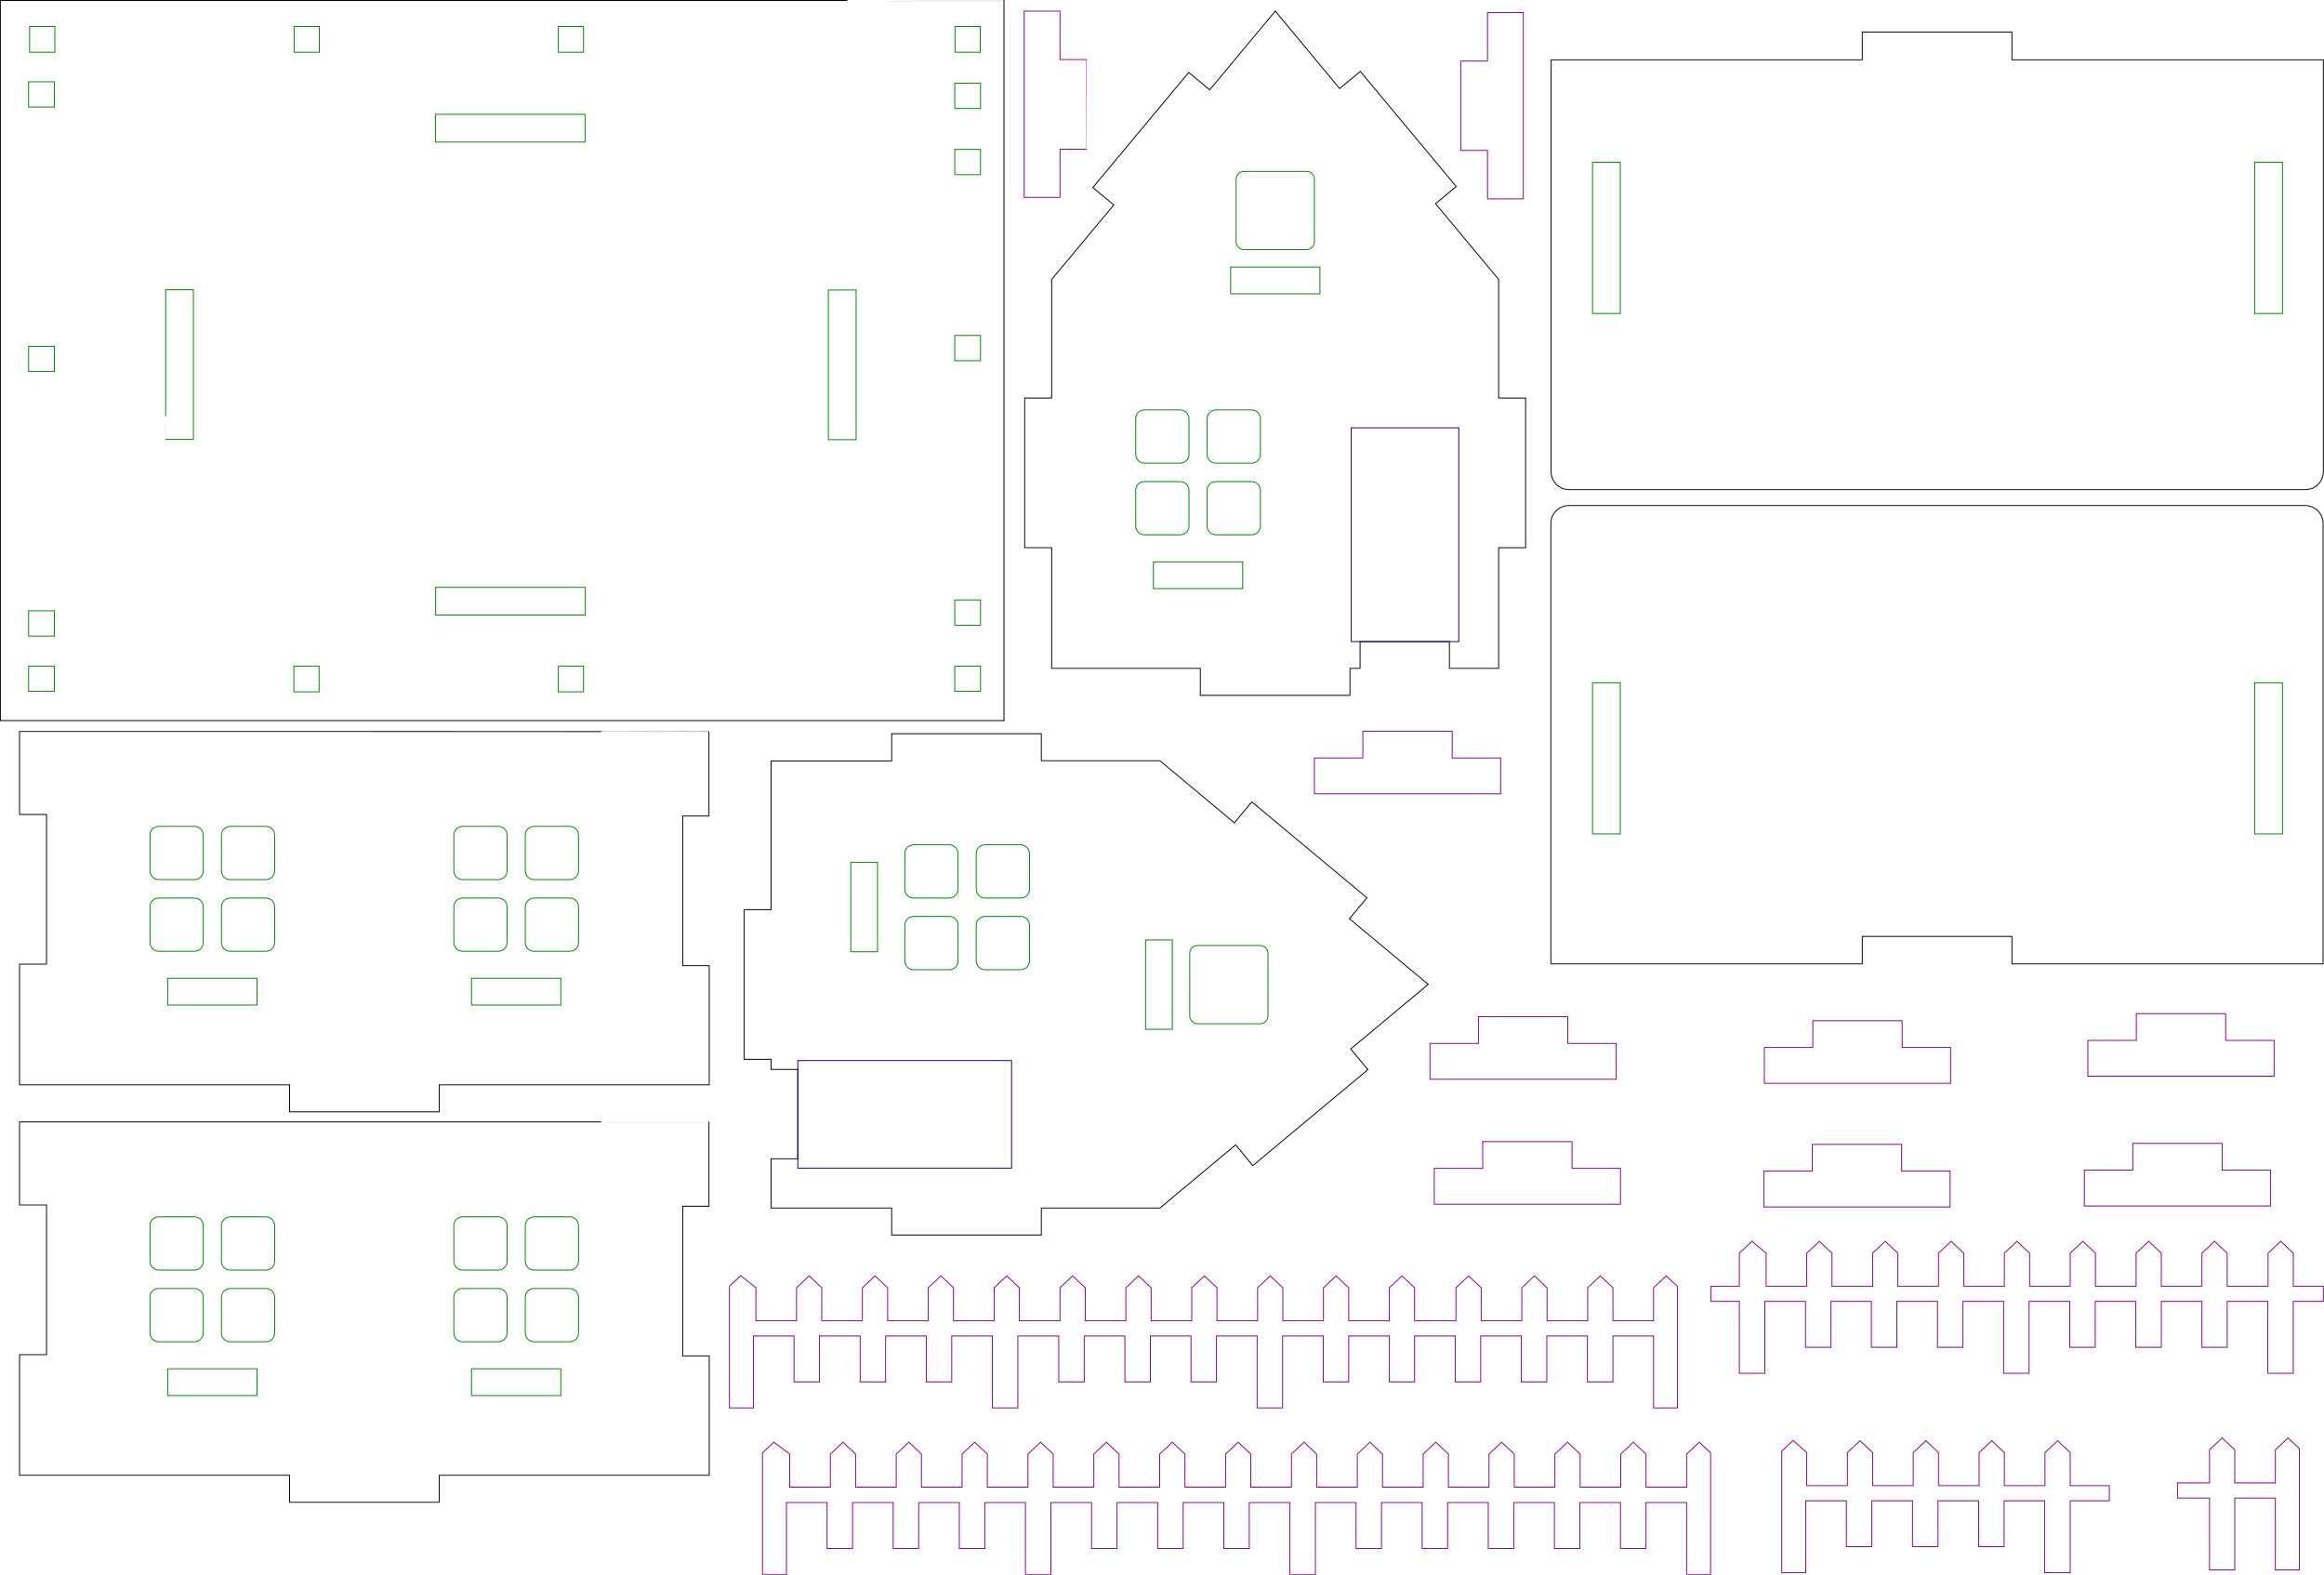 <?xml version="1.0" encoding="utf-8"?>
<!-- Generator: Adobe Illustrator 24.2.3, SVG Export Plug-In . SVG Version: 6.00 Build 0)  -->
<svg version="1.1"
	 id="svg2" inkscape:version="0.91 r13725" sodipodi:docname="20151016 - Eigen Huisje.svg" xmlns:cc="http://creativecommons.org/ns#" xmlns:dc="http://purl.org/dc/elements/1.1/" xmlns:inkscape="http://www.inkscape.org/namespaces/inkscape" xmlns:rdf="http://www.w3.org/1999/02/22-rdf-syntax-ns#" xmlns:sodipodi="http://sodipodi.sourceforge.net/DTD/sodipodi-0.dtd" xmlns:svg="http://www.w3.org/2000/svg"
	 xmlns="http://www.w3.org/2000/svg" xmlns:xlink="http://www.w3.org/1999/xlink" x="0px" y="0px" viewBox="0 0 920.9 623.9"
	 style="enable-background:new 0 0 920.9 623.9;" xml:space="preserve">
<style type="text/css">
	.st0{fill:none;stroke:#800080;stroke-width:0.354;stroke-miterlimit:4.653;}
	.st1{fill:none;stroke:#000000;stroke-width:0.375;stroke-miterlimit:4.653;}
	.st2{fill:none;stroke:#000000;stroke-width:0.354;stroke-miterlimit:4.653;}
	.st3{fill:none;stroke:#008000;stroke-width:0.354;stroke-miterlimit:4.653;}
	.st4{fill:none;stroke:#000080;stroke-width:0.354;stroke-miterlimit:4.653;}
</style>
<sodipodi:namedview  bordercolor="#b63aaf" borderopacity="1" fit-margin-bottom="0" fit-margin-left="0" fit-margin-right="0" fit-margin-top="0" id="base" inkscape:bbox-nodes="false" inkscape:bbox-paths="false" inkscape:current-layer="layer6" inkscape:cx="394.27974" inkscape:cy="255.93885" inkscape:document-units="mm" inkscape:guide-bbox="true" inkscape:object-nodes="true" inkscape:object-paths="true" inkscape:pageopacity="0.0" inkscape:pageshadow="2" inkscape:showpageshadow="false" inkscape:snap-bbox="true" inkscape:snap-bbox-edge-midpoints="false" inkscape:snap-bbox-midpoints="false" inkscape:snap-center="false" inkscape:snap-global="false" inkscape:snap-intersection-paths="true" inkscape:snap-midpoints="true" inkscape:snap-nodes="true" inkscape:snap-object-midpoints="true" inkscape:snap-others="false" inkscape:window-height="1017" inkscape:window-maximized="1" inkscape:window-width="1920" inkscape:window-x="-8" inkscape:window-y="-8" inkscape:zoom="1" pagecolor="#ffffff" showgrid="false" showguides="true" units="px">
	
		<inkscape:grid  empspacing="10" id="grid4136" originx="-27.231" originy="-952.851" spacingx="17.717" spacingy="17.717" type="xygrid" units="mm">
		</inkscape:grid>
</sodipodi:namedview>
<g id="layer8" transform="translate(7.538,3.596)" inkscape:groupmode="layer" inkscape:label="100 [feed=450,post=1]">
	<path id="rect4989-5-8" inkscape:connector-curvature="0" class="st0" d="M423.1,20h-10.6V0.8h-14.2v73.8h14.2V55.5h10.6
		C423.1,55.5,423.1,20,423.1,20z"/>
	<path id="rect4989-5-8-4-3" inkscape:connector-curvature="0" class="st0" d="M571.3,56h10.6v19.2h14.2V1.4h-14.2v19.2h-10.6V56z"
		/>
	<path id="rect4989-5-85" inkscape:connector-curvature="0" class="st0" d="M532.5,286.1v10.6h-19.2v14.2h73.8v-14.2h-19.2v-10.6
		H532.5z"/>
	<path id="rect4989-5" inkscape:connector-curvature="0" class="st0" d="M578.3,399.2v10.6h-19.2V424h73.8v-14.2h-19.2v-10.6H578.3z
		"/>
	<path id="rect4989-6" inkscape:connector-curvature="0" class="st0" d="M710.8,400.8v10.6h-19.2v14.2h73.8v-14.2h-19.2v-10.6H710.8
		z"/>
	<path id="rect4989-6-7" inkscape:connector-curvature="0" class="st0" d="M839,398v10.6h-19.2v14.2h73.8v-14.2h-19.2V398H839z"/>
	<path id="rect4989" inkscape:connector-curvature="0" class="st0" d="M837.6,449.4V460h-19.2v14.2h73.8V460H873v-10.6H837.6z"/>
	<path id="rect4989-51" inkscape:connector-curvature="0" class="st0" d="M710.6,449.8v10.6h-19.2v14.2h73.8v-14.2H746v-10.6H710.6z
		"/>
	<path id="rect4989-5-8-4" inkscape:connector-curvature="0" class="st0" d="M580,448.7v10.6h-19.2v14.2h73.8v-14.2h-19.2v-10.6H580
		L580,448.7z"/>
	<path id="rect7614-6-6-9" inkscape:connector-curvature="0" class="st0" d="M286,501.8l-4.5,4.2v48.2h9.5v-28.5h16.1v18.2h10.1
		v-18.2h16.1v18.2h10.1v-18.2h16.1v18.2h10.1v-18.2h16.1v28.5h10.1v-28.5H412v18.2h10.1v-18.2h16.1v18.2h10.1v-18.2h16.1v18.2h10.1
		v-18.2h16.1v28.5h10.1v-28.5h16.1v18.2h10.1v-18.2H543v18.2H553v-18.2h16.1v18.2h10.1v-18.2h16.1v18.2h10.1v-18.2h16.1v18.2h10.1
		v-18.2h16.1v28.5h9.5v-48.1l-4.5-4.2l-5,4.7v13.1h-16.1v-13.1l-5-4.7l-5,4.7v13.1h-16.1v-13.1l-5-4.7l-5,4.7v13.1h-16.1v-13.1
		l-5-4.7l-5,4.7v13.1H553v-13.1l-5-4.7l-5,4.7v13.1h-16.1v-13.1l-5-4.7l-5,4.7v13.1h-16.1v-13.1l-5-4.7l-5,4.7v13.1h-16.1v-13.1
		l-5-4.7l-5,4.7v13.1h-16.1v-13.1l-5-4.7l-5,4.7v13.1h-16.1v-13.1l-5-4.7l-5,4.7v13.1h-16.1v-13.1l-5-4.7l-5,4.7v13.1h-16.1v-13.1
		l-5-4.7l-5,4.7v13.1h-16.1v-13.1l-5-4.7l-5,4.7v13.1h-16.1v-13.1l-5-4.7l-5,4.7v13.1h-16.1v-13.1L286,501.8z"/>
	<path id="rect7614-6-6" inkscape:connector-curvature="0" class="st0" d="M299.1,567.8l-4.5,4.2v48.2h9.5v-28.5h16.1v18.2h10.1
		v-18.2h16.1v18.2h10.1v-18.2h16.1v18.2h10.1v-18.2h16.1v28.5h10.1v-28.5H425v18.2h10.1v-18.2h16.1v18.2h10.1v-18.2h16.1v18.2h10.1
		v-18.2h16.1v28.5h10.1v-28.5h16.1v18.2h10.1v-18.2H556v18.2h10.1v-18.2h16.1v18.2h10.1v-18.2h16.1v18.2h10.1v-18.2h16.1v18.2h10.1
		v-18.2h16.1v28.5h9.5V572l-4.5-4.2l-5,4.7v13.1h-16.1v-13.1l-5-4.7l-5,4.7v13.1h-16.1v-13.1l-5-4.7l-5,4.7v13.1h-16.1v-13.1l-5-4.7
		l-5,4.7v13.1h-16.1v-13.1l-5-4.7l-5,4.7v13.1h-16.1v-13.1l-5-4.7l-5,4.7v13.1h-16.1v-13.1l-5-4.7l-5,4.7v13.1h-16.1v-13.1l-5-4.7
		l-5,4.7v13.1h-16.1v-13.1l-5-4.7l-5,4.7v13.1h-16.1v-13.1l-5-4.7l-5,4.7v13.1h-16.1v-13.1l-5-4.7l-5,4.7v13.1h-16.1v-13.1l-5-4.7
		l-5,4.7v13.1h-16.1v-13.1l-5-4.7l-5,4.7v13.1h-16.1v-13.1l-5-4.7l-5,4.7v13.1h-16.1v-13.1L299.1,567.8L299.1,567.8z"/>
	<path id="rect7614-6-9" inkscape:connector-curvature="0" class="st0" d="M686.7,488.2l-5,4.7V506h-11.3v6h11.3v28.5h10.1V512h16.1
		v18.2h10.1V512H734v18.2h10.1V512h16.1v18.2h10.1V512h16.1v28.5h10.1V512h16.1v18.2h10.1V512h16.1v18.2h10.1V512H865v18.2H875V512
		h16.1v28.5h10.1V512h11.9v-6h-11.9v-13.1l-5-4.7l-5,4.7V506H875v-13.1l-5-4.7l-5,4.7V506h-16.1v-13.1l-5-4.7l-5,4.7V506h-16.1
		v-13.1l-5-4.7l-5,4.7V506h-16.1v-13.1l-5-4.7l-5,4.7V506h-16.1v-13.1l-5-4.7l-5,4.7V506h-16.1v-13.1l-5-4.7l-5,4.7V506h-16.1v-13.1
		l-5-4.7l-5,4.7V506h-16.1v-13.1L686.7,488.2L686.7,488.2z"/>
	<path id="rect7614-6-9-3-9" inkscape:connector-curvature="0" class="st0" d="M703,567.1l-4.5,4.2v48.2h9.5v-28.5h16.1v18.2h10.1
		v-18.2h16.1v18.2h10.1v-18.2h16.1v18.2h10.1v-18.2h16.1v28.5h10.1v-28.5h15.5v-6h-15.5v-13.1l-5-4.7l-5,4.7v13.1h-16.1v-13.1
		l-5-4.7l-5,4.7v13.1h-16.1v-13.1l-5-4.7l-5,4.7v13.1h-16.1v-13.1l-5-4.7l-5,4.7v13.1h-16.1v-13.1L703,567.1z"/>
	<path id="rect7614-6-9-3" inkscape:connector-curvature="0" class="st0" d="M873,566.1l-5,4.7v13.1h-12.7v6h12.7v28.5H878v-28.5
		h16.1v28.5h9.5v-48.1l-4.5-4.2l-5,4.7v13.1H878v-13.1L873,566.1z"/>
</g>
<g id="layer4" transform="translate(7.538,3.596)" inkscape:groupmode="layer" inkscape:label="100 [feed=450]">
	<path id="path4491" inkscape:connector-curvature="0" class="st1" d="M-7.4-3.4v285.3h397.7V-3.4C390.4-3.4-7.4-3.4-7.4-3.4z"/>
	<path id="path4847" inkscape:connector-curvature="0" class="st2" d="M0.2,286.2v7.3v1v24.6h10.7v59.3H0.2V400v26.2h107v10.7h59.3
		v-10.7h107V400V379H263v-59.3h10.4v-25.1v-1v-7.3C273.5,286.2,0.2,286.2,0.2,286.2z"/>
	<path id="path4847-3" inkscape:connector-curvature="0" class="st2" d="M0.2,440.9v7.3v1v24.6h10.7v59.3H0.2v21.6v26.2h107v10.7
		h59.3v-10.7h107v-26.2v-21.1H263v-59.3h10.4v-25.1v-1v-7.3C273.5,440.9,0.2,440.9,0.2,440.9z"/>
	<path id="path4843-1" inkscape:connector-curvature="0" class="st2" d="M345.8,287.2v10.7h-21.6H298v58.9h-10.7v59.3H298v4h10.6
		v35.4H298v19.5h26.2h21.6v10.7h59.3v-10.7h24.6h1h21.4l30-25l6.8,8.2l45.6-38l-6.8-8.2l30.7-25.6l-31.2-26l6.9-8.3l-45.6-38
		l-6.9,8.3l-29.5-24.6h-21.4h-1h-24.6v-10.7H345.8z"/>
	<path id="path4843" inkscape:connector-curvature="0" class="st2" d="M497.8,0.8l-26,31.2l-8.3-6.9l-38,45.6l8.3,6.9l-24.6,29.5
		v21.4v1v24.6h-10.7v59.3h10.7V235v26.2h58.9v10.7h59.3v-10.7h4v-10.6h35.4v10.6h19.5V235v-21.6H597v-59.3h-10.7v-24.6v-1v-21.4
		l-25-30l8.2-6.8l-38-45.6l-8.2,6.8L497.8,0.8L497.8,0.8z"/>
	<path id="path6601" inkscape:connector-curvature="0" class="st2" d="M730.4,9.1v11H624h0h-16.9v9.4v9.4v1V161h0v22.3
		c0,3.9,3.2,7.1,7.1,7.1H906c3.9,0,7.1-3.2,7.1-7.1V39.9v-1v-8.3v-1.1v-2.3v-7.1h-16.9v0H789.7v-11H730.4z"/>
	<path id="path6612" inkscape:connector-curvature="0" class="st2" d="M614.1,196.7c-3.9,0-7.1,3.2-7.1,7.1v12v125.3v16.2v20.8v0.2
		H624h0h106.4v-10.9h59.3v10.9h106.4v0h16.9v-0.2v-20.8v-16.2V203.8c0-3.9-3.2-7.1-7.1-7.1H614.1L614.1,196.7z"/>
</g>
<g id="layer7" transform="translate(7.538,3.596)" inkscape:groupmode="layer" inkscape:label="100 [feed=450,pre=1]">
	<path id="rect7838" inkscape:connector-curvature="0" class="st3" d="M4.2,6.9h10v10.2h-10V6.9z"/>
	<path id="rect7838-7" inkscape:connector-curvature="0" class="st3" d="M109,6.9h10v10.2h-10V6.9z"/>
	<path id="rect7838-55" inkscape:connector-curvature="0" class="st3" d="M213.7,6.9h10v10.2h-10V6.9z"/>
	<path id="rect7838-55-2" inkscape:connector-curvature="0" class="st3" d="M370.9,6.9h10v10.2h-10V6.9z"/>
	<path id="rect7838-69" inkscape:connector-curvature="0" class="st3" d="M370.8,65.6v-10H381v10H370.8z"/>
	<path id="rect7838-6-7" inkscape:connector-curvature="0" class="st3" d="M370.8,39.4v-10H381v10H370.8z"/>
	<path id="rect7838-55-1-4" inkscape:connector-curvature="0" class="st3" d="M370.8,270.3v-10h10.2v10H370.8z"/>
	<path id="rect7838-55-6-8" inkscape:connector-curvature="0" class="st3" d="M370.8,244.1v-10h10.2v10H370.8z"/>
	<path id="rect7838-55-3-6" inkscape:connector-curvature="0" class="st3" d="M370.8,139.3v-10h10.2v10H370.8z"/>
	<path id="rect7838-69-5" inkscape:connector-curvature="0" class="st3" d="M3.8,270.3v-10h10.2v10H3.8z"/>
	<path id="rect7838-6-7-5" inkscape:connector-curvature="0" class="st3" d="M3.8,248.4v-10h10.2v10H3.8z"/>
	<path id="rect7838-0-0-8" inkscape:connector-curvature="0" class="st3" d="M3.8,143.6v-10h10.2v10H3.8z"/>
	<path id="rect7838-55-4-9-4" inkscape:connector-curvature="0" class="st3" d="M3.8,38.8v-10h10.2v10H3.8z"/>
	<path id="rect7838-7-42" inkscape:connector-curvature="0" class="st3" d="M108.9,260.3h10v10.2h-10V260.3z"/>
	<path id="rect7838-55-55" inkscape:connector-curvature="0" class="st3" d="M213.7,260.3h10v10.2h-10V260.3z"/>
	<path id="path4487" inkscape:connector-curvature="0" class="st3" d="M58.1,111.2h11v59.3h-11C58.1,170.6,58.1,111.2,58.1,111.2z"
		/>
	<path id="path4489" inkscape:connector-curvature="0" class="st3" d="M165,41.7h59.3v11H165V41.7z"/>
	<path id="rect4313" inkscape:connector-curvature="0" class="st3" d="M165.1,229.1h59.3v11h-59.3V229.1z"/>
	<path id="path4485" inkscape:connector-curvature="0" class="st3" d="M320.7,111.3h11v59.3h-11V111.3z"/>
	<path id="rect4903-1-6" inkscape:connector-curvature="0" class="st3" d="M55.4,323.8h14.1c2,0,3.5,1.6,3.5,3.5v14.1
		c0,2-1.6,3.5-3.5,3.5H55.4c-2,0-3.5-1.6-3.5-3.5v-14.1C51.8,325.4,53.4,323.8,55.4,323.8z"/>
	<path id="rect4903-76" inkscape:connector-curvature="0" class="st3" d="M55.4,352.2h14.1c2,0,3.5,1.6,3.5,3.5v14.1
		c0,2-1.6,3.5-3.5,3.5H55.4c-2,0-3.5-1.6-3.5-3.5v-14.1C51.8,353.8,53.4,352.2,55.4,352.2z"/>
	<path id="rect4991-0-9" inkscape:connector-curvature="0" class="st3" d="M58.9,384h35.4v10.6H58.9V384z"/>
	<path id="rect4903-1-7-0" inkscape:connector-curvature="0" class="st3" d="M83.7,323.8h14.1c2,0,3.5,1.6,3.5,3.5v14.1
		c0,2-1.6,3.5-3.5,3.5H83.7c-2,0-3.5-1.6-3.5-3.5v-14.1C80.2,325.4,81.8,323.8,83.7,323.8z"/>
	<path id="rect4903-7-7" inkscape:connector-curvature="0" class="st3" d="M83.7,352.2h14.1c2,0,3.5,1.6,3.5,3.5v14.1
		c0,2-1.6,3.5-3.5,3.5H83.7c-2,0-3.5-1.6-3.5-3.5v-14.1C80.2,353.8,81.8,352.2,83.7,352.2z"/>
	<path id="rect4903-0" inkscape:connector-curvature="0" class="st3" d="M175.8,352.2h14.1c2,0,3.5,1.6,3.5,3.5v14.1
		c0,2-1.6,3.5-3.5,3.5h-14.1c-2,0-3.5-1.6-3.5-3.5v-14.1C172.3,353.8,173.8,352.2,175.8,352.2z"/>
	<path id="rect4903-1-0" inkscape:connector-curvature="0" class="st3" d="M175.8,323.8h14.1c2,0,3.5,1.6,3.5,3.5v14.1
		c0,2-1.6,3.5-3.5,3.5h-14.1c-2,0-3.5-1.6-3.5-3.5v-14.1C172.3,325.4,173.8,323.8,175.8,323.8z"/>
	<path id="rect4991-0-3" inkscape:connector-curvature="0" class="st3" d="M179.3,384h35.4v10.6h-35.4V384z"/>
	<path id="rect4903-1-7-05" inkscape:connector-curvature="0" class="st3" d="M204.1,323.8h14.1c2,0,3.5,1.6,3.5,3.5v14.1
		c0,2-1.6,3.5-3.5,3.5h-14.1c-2,0-3.5-1.6-3.5-3.5v-14.1C200.6,325.4,202.2,323.8,204.1,323.8z"/>
	<path id="rect4903-7-3" inkscape:connector-curvature="0" class="st3" d="M204.1,352.2h14.1c2,0,3.5,1.6,3.5,3.5v14.1
		c0,2-1.6,3.5-3.5,3.5h-14.1c-2,0-3.5-1.6-3.5-3.5v-14.1C200.6,353.8,202.2,352.2,204.1,352.2z"/>
	<path id="rect4903-1-6-2" inkscape:connector-curvature="0" class="st3" d="M55.4,478.5h14.1c2,0,3.5,1.6,3.5,3.5v14.1
		c0,2-1.6,3.5-3.5,3.5H55.4c-2,0-3.5-1.6-3.5-3.5v-14.1C51.8,480.1,53.4,478.5,55.4,478.5z"/>
	<path id="rect4903-76-4" inkscape:connector-curvature="0" class="st3" d="M55.4,506.9h14.1c2,0,3.5,1.6,3.5,3.5v14.1
		c0,2-1.6,3.5-3.5,3.5H55.4c-2,0-3.5-1.6-3.5-3.5v-14.1C51.8,508.4,53.4,506.9,55.4,506.9z"/>
	<path id="rect4991-0-9-5" inkscape:connector-curvature="0" class="st3" d="M58.9,538.7h35.4v10.6H58.9L58.9,538.7z"/>
	<path id="rect4903-1-7-0-4" inkscape:connector-curvature="0" class="st3" d="M83.7,478.5h14.1c2,0,3.5,1.6,3.5,3.5v14.1
		c0,2-1.6,3.5-3.5,3.5H83.7c-2,0-3.5-1.6-3.5-3.5v-14.1C80.2,480.1,81.8,478.5,83.7,478.5z"/>
	<path id="rect4903-7-7-2" inkscape:connector-curvature="0" class="st3" d="M83.7,506.9h14.1c2,0,3.5,1.6,3.5,3.5v14.1
		c0,2-1.6,3.5-3.5,3.5H83.7c-2,0-3.5-1.6-3.5-3.5v-14.1C80.2,508.4,81.8,506.9,83.7,506.9z"/>
	<path id="rect4903-0-2" inkscape:connector-curvature="0" class="st3" d="M175.8,506.9h14.1c2,0,3.5,1.6,3.5,3.5v14.1
		c0,2-1.6,3.5-3.5,3.5h-14.1c-2,0-3.5-1.6-3.5-3.5v-14.1C172.3,508.4,173.8,506.9,175.8,506.9z"/>
	<path id="rect4903-1-0-2" inkscape:connector-curvature="0" class="st3" d="M175.8,478.5h14.1c2,0,3.5,1.6,3.5,3.5v14.1
		c0,2-1.6,3.5-3.5,3.5h-14.1c-2,0-3.5-1.6-3.5-3.5v-14.1C172.3,480.1,173.8,478.5,175.8,478.5z"/>
	<path id="rect4991-0-3-2" inkscape:connector-curvature="0" class="st3" d="M179.3,538.7h35.4v10.6h-35.4V538.7z"/>
	<path id="rect4903-1-7-05-5" inkscape:connector-curvature="0" class="st3" d="M204.1,478.5h14.1c2,0,3.5,1.6,3.5,3.5v14.1
		c0,2-1.6,3.5-3.5,3.5h-14.1c-2,0-3.5-1.6-3.5-3.5v-14.1C200.6,480.1,202.2,478.5,204.1,478.5z"/>
	<path id="rect4903-7-3-6" inkscape:connector-curvature="0" class="st3" d="M204.1,506.9h14.1c2,0,3.5,1.6,3.5,3.5v14.1
		c0,2-1.6,3.5-3.5,3.5h-14.1c-2,0-3.5-1.6-3.5-3.5v-14.1C200.6,508.4,202.2,506.9,204.1,506.9z"/>
	<path id="rect4991-0-36" inkscape:connector-curvature="0" class="st3" d="M340.2,338.1v35.4h-10.6v-35.4H340.2z"/>
	<path id="rect4903-7-8" inkscape:connector-curvature="0" class="st3" d="M372.1,363v14.1c0,2-1.6,3.5-3.5,3.5h-14.1
		c-2,0-3.5-1.6-3.5-3.5V363c0-2,1.6-3.5,3.5-3.5h14.1C370.5,359.4,372.1,361,372.1,363z"/>
	<path id="rect4903-9" inkscape:connector-curvature="0" class="st3" d="M372.1,334.6v14.1c0,2-1.6,3.5-3.5,3.5h-14.1
		c-2,0-3.5-1.6-3.5-3.5v-14.1c0-2,1.6-3.5,3.5-3.5h14.1C370.5,331.1,372.1,332.7,372.1,334.6z"/>
	<path id="rect4903-1-4" inkscape:connector-curvature="0" class="st3" d="M400.4,334.6v14.1c0,2-1.6,3.5-3.5,3.5h-14.1
		c-2,0-3.5-1.6-3.5-3.5v-14.1c0-2,1.6-3.5,3.5-3.5h14.1C398.8,331.1,400.4,332.7,400.4,334.6z"/>
	<path id="rect4903-1-7-4" inkscape:connector-curvature="0" class="st3" d="M400.4,363v14.1c0,2-1.6,3.5-3.5,3.5h-14.1
		c-2,0-3.5-1.6-3.5-3.5V363c0-2,1.6-3.5,3.5-3.5h14.1C398.8,359.4,400.4,361,400.4,363z"/>
	<path id="rect4991-0-2-2" inkscape:connector-curvature="0" class="st3" d="M457,368.8v35.4h-10.6v-35.4L457,368.8z"/>
	<path id="rect6670-1" inkscape:connector-curvature="0" class="st3" d="M494.9,374.1v24.8c0,1.7-1.4,3.1-3.1,3.1H467
		c-1.7,0-3.1-1.4-3.1-3.1v-24.8c0-1.7,1.4-3.1,3.1-3.1h24.8C493.5,371,494.9,372.4,494.9,374.1z"/>
	<path id="rect4903" inkscape:connector-curvature="0" class="st3" d="M446,187.2h14.1c2,0,3.5,1.6,3.5,3.5v14.1
		c0,2-1.6,3.5-3.5,3.5H446c-2,0-3.5-1.6-3.5-3.5v-14.1C442.4,188.7,444,187.2,446,187.2z"/>
	<path id="rect4903-1" inkscape:connector-curvature="0" class="st3" d="M446,158.8h14.1c2,0,3.5,1.6,3.5,3.5v14.1
		c0,2-1.6,3.5-3.5,3.5H446c-2,0-3.5-1.6-3.5-3.5v-14.1C442.4,160.4,444,158.8,446,158.8z"/>
	<path id="rect4991-0" inkscape:connector-curvature="0" class="st3" d="M449.5,219h35.4v10.6h-35.4V219z"/>
	<path id="rect4903-1-7" inkscape:connector-curvature="0" class="st3" d="M474.3,158.8h14.1c2,0,3.5,1.6,3.5,3.5v14.1
		c0,2-1.6,3.5-3.5,3.5h-14.1c-2,0-3.5-1.6-3.5-3.5v-14.1C470.8,160.4,472.3,158.8,474.3,158.8z"/>
	<path id="rect4903-7" inkscape:connector-curvature="0" class="st3" d="M474.3,187.2h14.1c2,0,3.5,1.6,3.5,3.5v14.1
		c0,2-1.6,3.5-3.5,3.5h-14.1c-2,0-3.5-1.6-3.5-3.5v-14.1C470.8,188.7,472.3,187.2,474.3,187.2z"/>
	<path id="rect4991-0-2" inkscape:connector-curvature="0" class="st3" d="M480.1,102.2h35.4v10.6h-35.4L480.1,102.2z"/>
	<path id="rect6670" inkscape:connector-curvature="0" class="st3" d="M485.4,64.3h24.8c1.7,0,3.1,1.4,3.1,3.1v24.8
		c0,1.7-1.4,3.1-3.1,3.1h-24.8c-1.7,0-3.1-1.4-3.1-3.1V67.4C482.3,65.7,483.7,64.3,485.4,64.3L485.4,64.3z"/>
	<path id="path4743" inkscape:connector-curvature="0" class="st3" d="M623.5,60.7h11v59.9h-11V60.7z"/>
	<path id="rect4493-3" inkscape:connector-curvature="0" class="st3" d="M885.9,60.7h11v59.9h-11V60.7z"/>
	<path id="path4749" inkscape:connector-curvature="0" class="st3" d="M623.5,266.9h11v59.9h-11V266.9z"/>
	<path id="rect4493-6" inkscape:connector-curvature="0" class="st3" d="M885.9,266.9h11v59.9h-11V266.9z"/>
</g>
<g id="layer6" transform="translate(7.538,3.596)" inkscape:groupmode="layer" inkscape:label="20 [feed=2000]">
	<path id="rect6684" inkscape:connector-curvature="0" class="st4" d="M527.9,165.9h42.6v84.7h-42.6V165.9z"/>
	<path id="rect6684-2" inkscape:connector-curvature="0" class="st4" d="M393.3,416.6v42.6h-84.7v-42.6H393.3z"/>
</g>
</svg>
